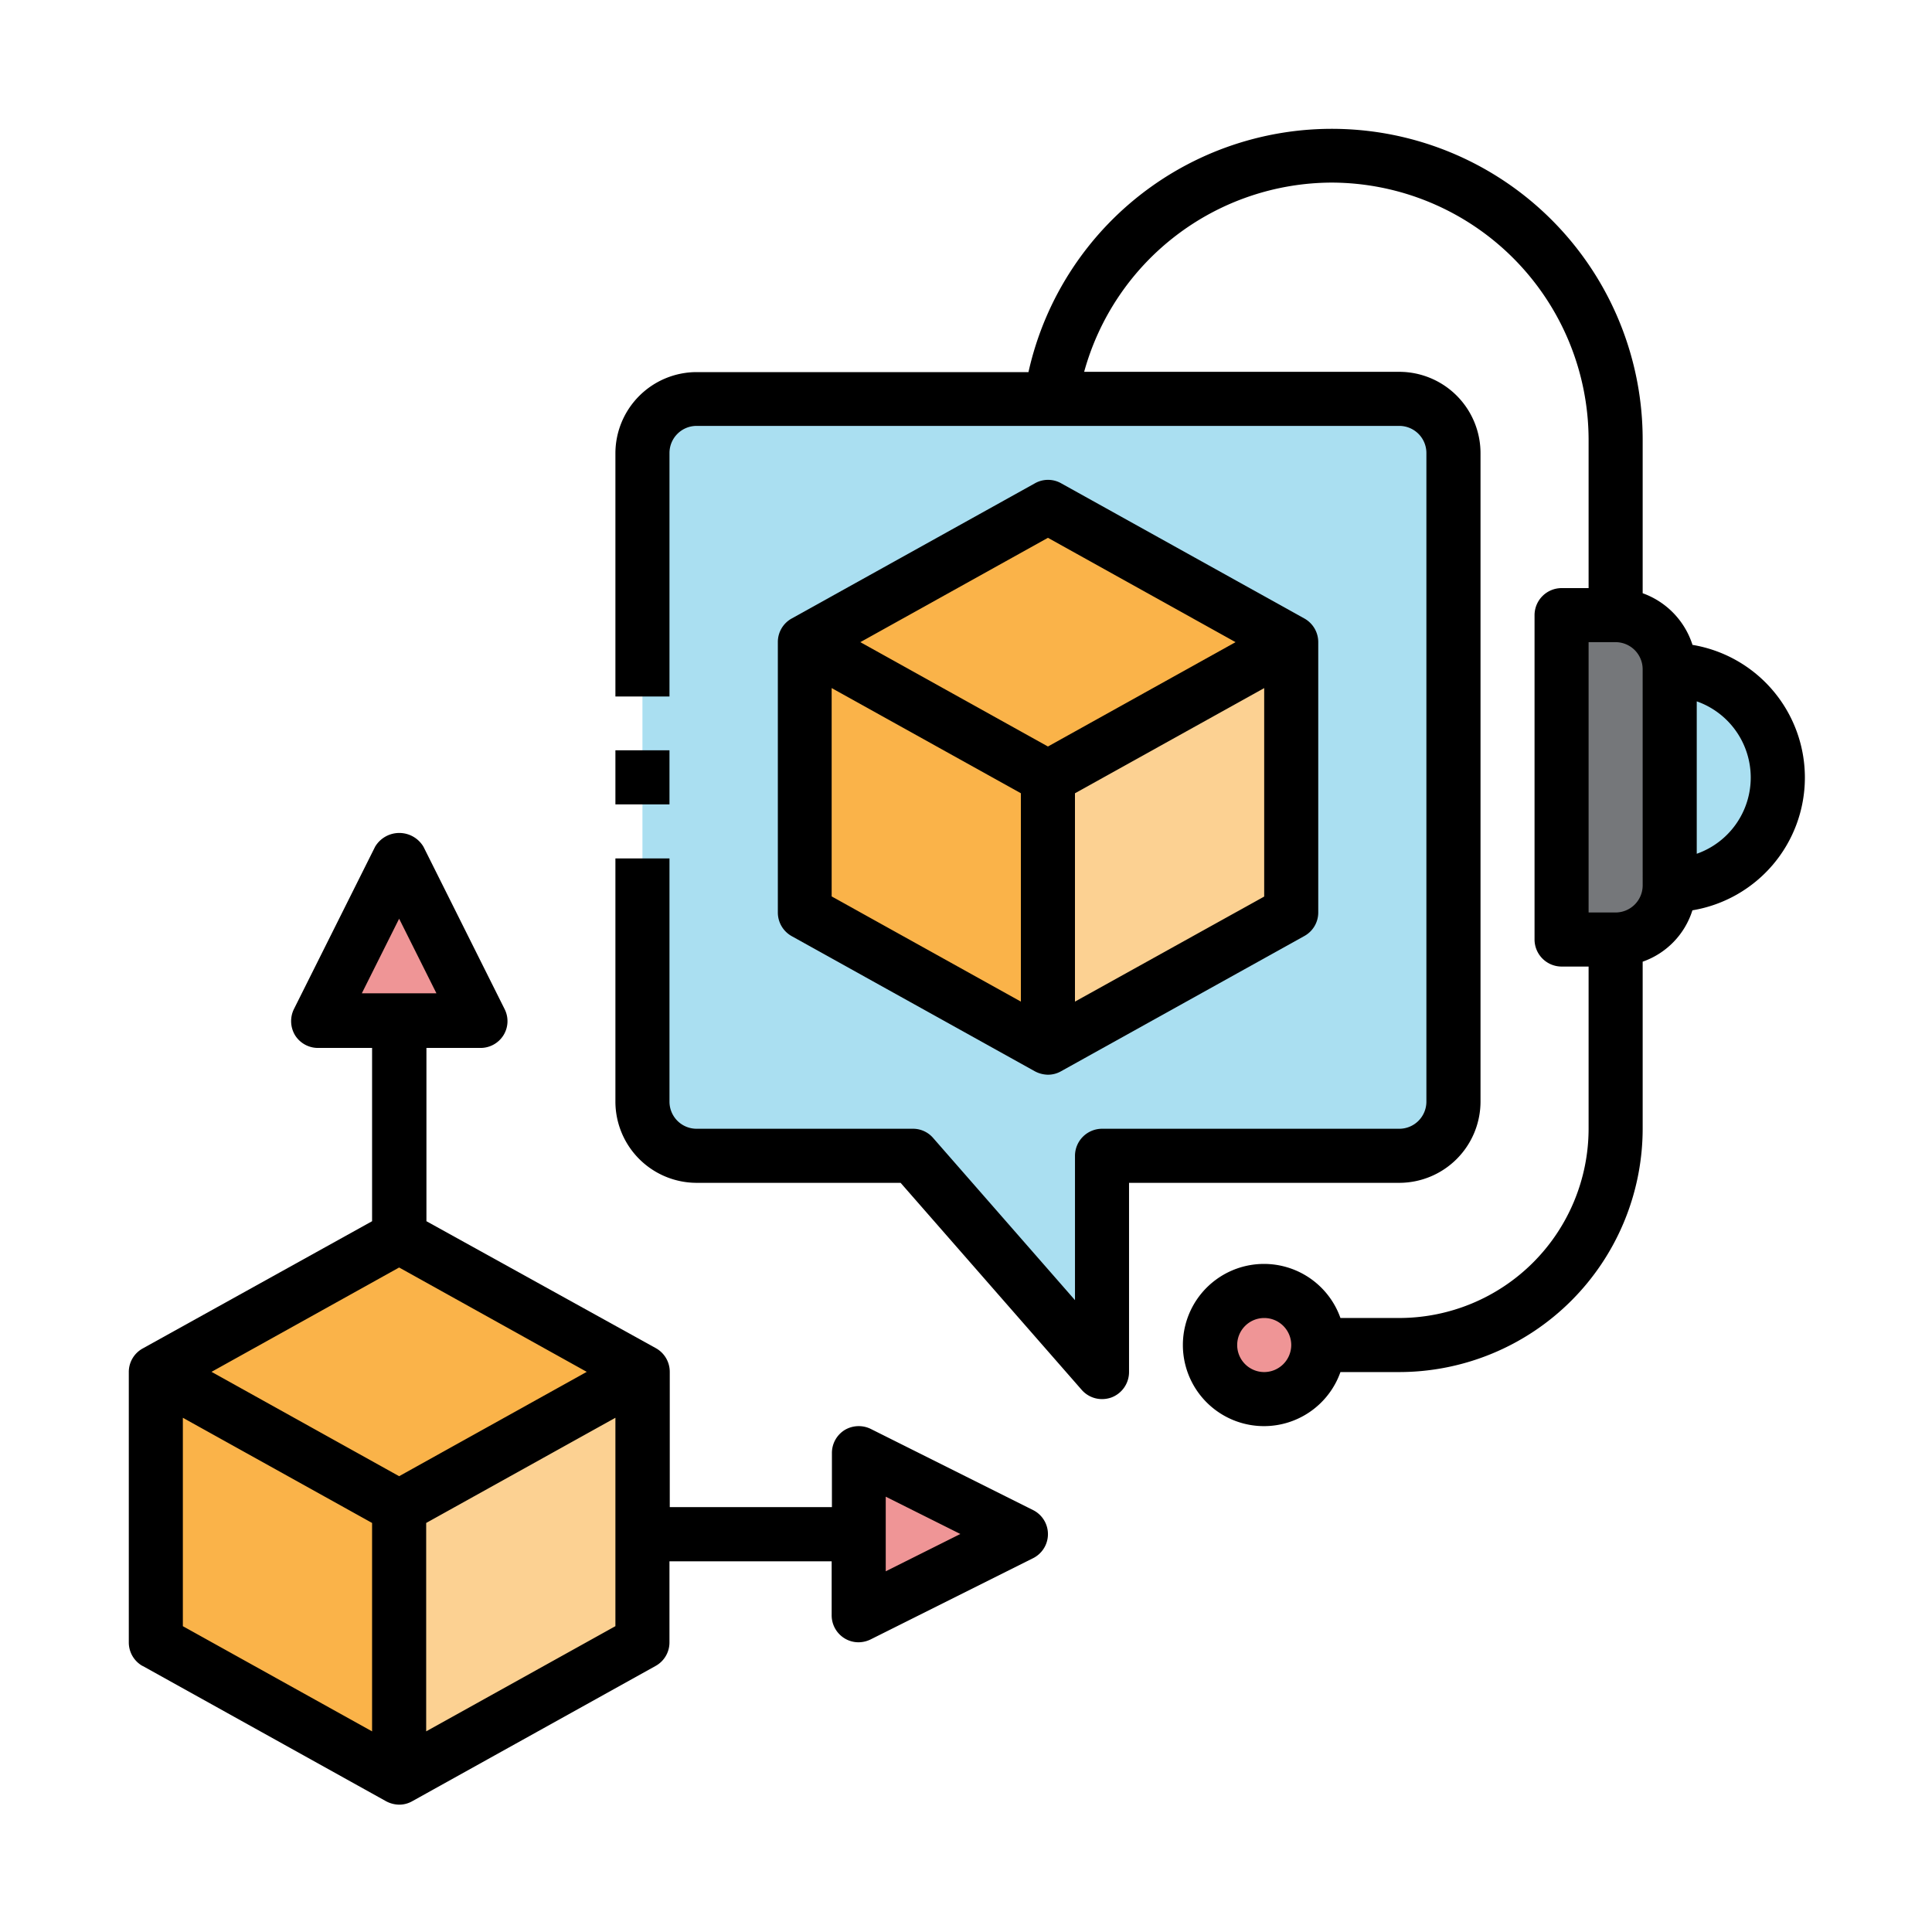 <svg xmlns="http://www.w3.org/2000/svg" width="90" height="90" viewBox="0 0 90 90">
  <g id="Grupo_1021645" data-name="Grupo 1021645" transform="translate(-1063 -3434)">
    <rect id="Rectángulo_351171" data-name="Rectángulo 351171" width="90" height="90" transform="translate(1063 3434)" fill="none"/>
    <g id="_022-service" data-name="022-service" transform="translate(1069 3440)">
      <path id="Trazado_752414" data-name="Trazado 752414" d="M20,32.408V43.742a2.526,2.526,0,0,0,2.519,2.519H32.593l8.815,10.075V46.261H55.261a2.526,2.526,0,0,0,2.519-2.519V13.519A2.526,2.526,0,0,0,55.261,11H22.519A2.526,2.526,0,0,0,20,13.519V24.852" transform="translate(3.927 1.581)" fill="#aadff1"/>
      <path id="Trazado_752415" data-name="Trazado 752415" d="M24.668,60.89V48.3L13.334,42,2,48.3V60.89l11.334,6.3Z" transform="translate(-0.741 9.619)" fill="#fab349"/>
      <path id="Trazado_752416" data-name="Trazado 752416" d="M22.334,47V59.593L11,65.89V53.3Z" transform="translate(1.593 10.916)" fill="#fcd192"/>
      <path id="Trazado_752417" data-name="Trazado 752417" d="M48.668,33.89V21.3L37.334,15,26,21.3V33.89l11.334,6.3Z" transform="translate(5.483 2.618)" fill="#fab349"/>
      <path id="Trazado_752418" data-name="Trazado 752418" d="M46.334,20V32.593L35,38.89V26.3Z" transform="translate(7.817 3.914)" fill="#fcd192"/>
      <path id="Trazado_752419" data-name="Trazado 752419" d="M15.556,35.556H8L11.778,28Z" transform="translate(0.815 5.989)" fill="#ef9596"/>
      <path id="Trazado_752420" data-name="Trazado 752420" d="M28,57.556V50l7.556,3.778Z" transform="translate(6.001 11.694)" fill="#ef9596"/>
      <path id="Trazado_752421" data-name="Trazado 752421" d="M54,19h2.519a2.526,2.526,0,0,1,2.519,2.519V31.593a2.526,2.526,0,0,1-2.519,2.519H54Z" transform="translate(12.744 3.655)" fill="#75777a"/>
      <path id="Trazado_752422" data-name="Trazado 752422" d="M58,21a5.037,5.037,0,0,1,0,10.075" transform="translate(13.781 4.174)" fill="#aadff1"/>
      <circle id="Elipse_8528" data-name="Elipse 8528" cx="2.5" cy="2.5" r="2.5" transform="translate(50 53.99)" fill="#ef9596"/>
      <path id="Trazado_752423" data-name="Trazado 752423" d="M36.973,41.541a1.328,1.328,0,0,0,.617.164,1.225,1.225,0,0,0,.617-.164l11.334-6.3a1.25,1.25,0,0,0,.642-1.1V21.555a1.26,1.26,0,0,0-.642-1.1l-11.334-6.3a1.242,1.242,0,0,0-1.222,0l-11.334,6.3a1.25,1.25,0,0,0-.642,1.1V34.148a1.26,1.26,0,0,0,.642,1.1l11.334,6.3Zm10.692-8.135L38.85,38.3V28.595l8.815-4.9ZM37.591,16.694l8.74,4.861-8.74,4.861-8.74-4.861Zm-10.075,7,8.815,4.9V38.3l-8.815-4.9Z" transform="translate(5.226 2.359)"/>
      <path id="Trazado_752424" data-name="Trazado 752424" d="M1.642,65.859l11.334,6.3a1.328,1.328,0,0,0,.617.164,1.225,1.225,0,0,0,.617-.164l11.334-6.3a1.25,1.25,0,0,0,.642-1.1V60.986h7.556V63.5a1.258,1.258,0,0,0,.592,1.07,1.245,1.245,0,0,0,.667.189,1.3,1.3,0,0,0,.567-.139l7.556-3.778a1.253,1.253,0,0,0,0-2.242l-7.556-3.778a1.275,1.275,0,0,0-1.222.05,1.258,1.258,0,0,0-.592,1.07v2.519H26.2v-6.3a1.26,1.26,0,0,0-.642-1.1L14.865,45.144V37.072h2.519a1.258,1.258,0,0,0,1.07-.592,1.242,1.242,0,0,0,.05-1.222L14.727,27.7a1.31,1.31,0,0,0-2.254,0L8.694,35.258a1.275,1.275,0,0,0,.05,1.222,1.258,1.258,0,0,0,1.07.592h2.519v8.072L1.642,51.075A1.25,1.25,0,0,0,1,52.171V64.764a1.26,1.26,0,0,0,.642,1.1Zm34.619-7.883,3.476,1.738-3.476,1.738ZM23.668,64.008l-8.815,4.9V59.2l8.815-4.9ZM11.855,34.528l1.738-3.476,1.738,3.476ZM13.593,47.3l8.74,4.861-8.74,4.861-8.74-4.861Zm-10.075,7,8.815,4.9v9.709l-8.815-4.9Z" transform="translate(-1 5.745)"/>
      <path id="Trazado_752425" data-name="Trazado 752425" d="M69.171,25.038a3.774,3.774,0,0,0-2.317-2.393V15.492a14.479,14.479,0,0,0-28.612-3.148H22.778A3.789,3.789,0,0,0,19,16.122V27.456h2.519V16.109a1.263,1.263,0,0,1,1.259-1.259H55.52a1.263,1.263,0,0,1,1.259,1.259V46.333a1.263,1.263,0,0,1-1.259,1.259H41.668a1.263,1.263,0,0,0-1.259,1.259v6.725L33.8,48.02a1.235,1.235,0,0,0-.944-.428H22.778a1.263,1.263,0,0,1-1.259-1.259V35H19V46.333a3.789,3.789,0,0,0,3.778,3.778h9.508l8.437,9.646a1.254,1.254,0,0,0,.944.428,1.3,1.3,0,0,0,.441-.076,1.268,1.268,0,0,0,.819-1.184V50.111H55.52A3.789,3.789,0,0,0,59.3,46.333V16.109a3.789,3.789,0,0,0-3.778-3.778H40.836A12,12,0,0,1,52.372,3.516,12,12,0,0,1,64.335,15.48v6.926H63.076a1.263,1.263,0,0,0-1.259,1.259V38.777a1.263,1.263,0,0,0,1.259,1.259h1.259v7.556a8.825,8.825,0,0,1-8.815,8.815H52.775a3.778,3.778,0,1,0,0,2.519H55.52A11.351,11.351,0,0,0,66.854,47.592V39.809a3.716,3.716,0,0,0,2.317-2.393,6.268,6.268,0,0,0,0-12.366ZM49.224,58.926a1.259,1.259,0,1,1,1.259-1.259A1.263,1.263,0,0,1,49.224,58.926Zm17.63-22.668a1.263,1.263,0,0,1-1.259,1.259H64.335V24.924h1.259a1.263,1.263,0,0,1,1.259,1.259Zm2.519-1.486v-7.09a3.763,3.763,0,0,1,0,7.1Z" transform="translate(3.668 -1.01)"/>
      <path id="Trazado_752426" data-name="Trazado 752426" d="M19,24h2.519v2.519H19Z" transform="translate(3.668 4.952)"/>
    </g>
  </g>
</svg>
